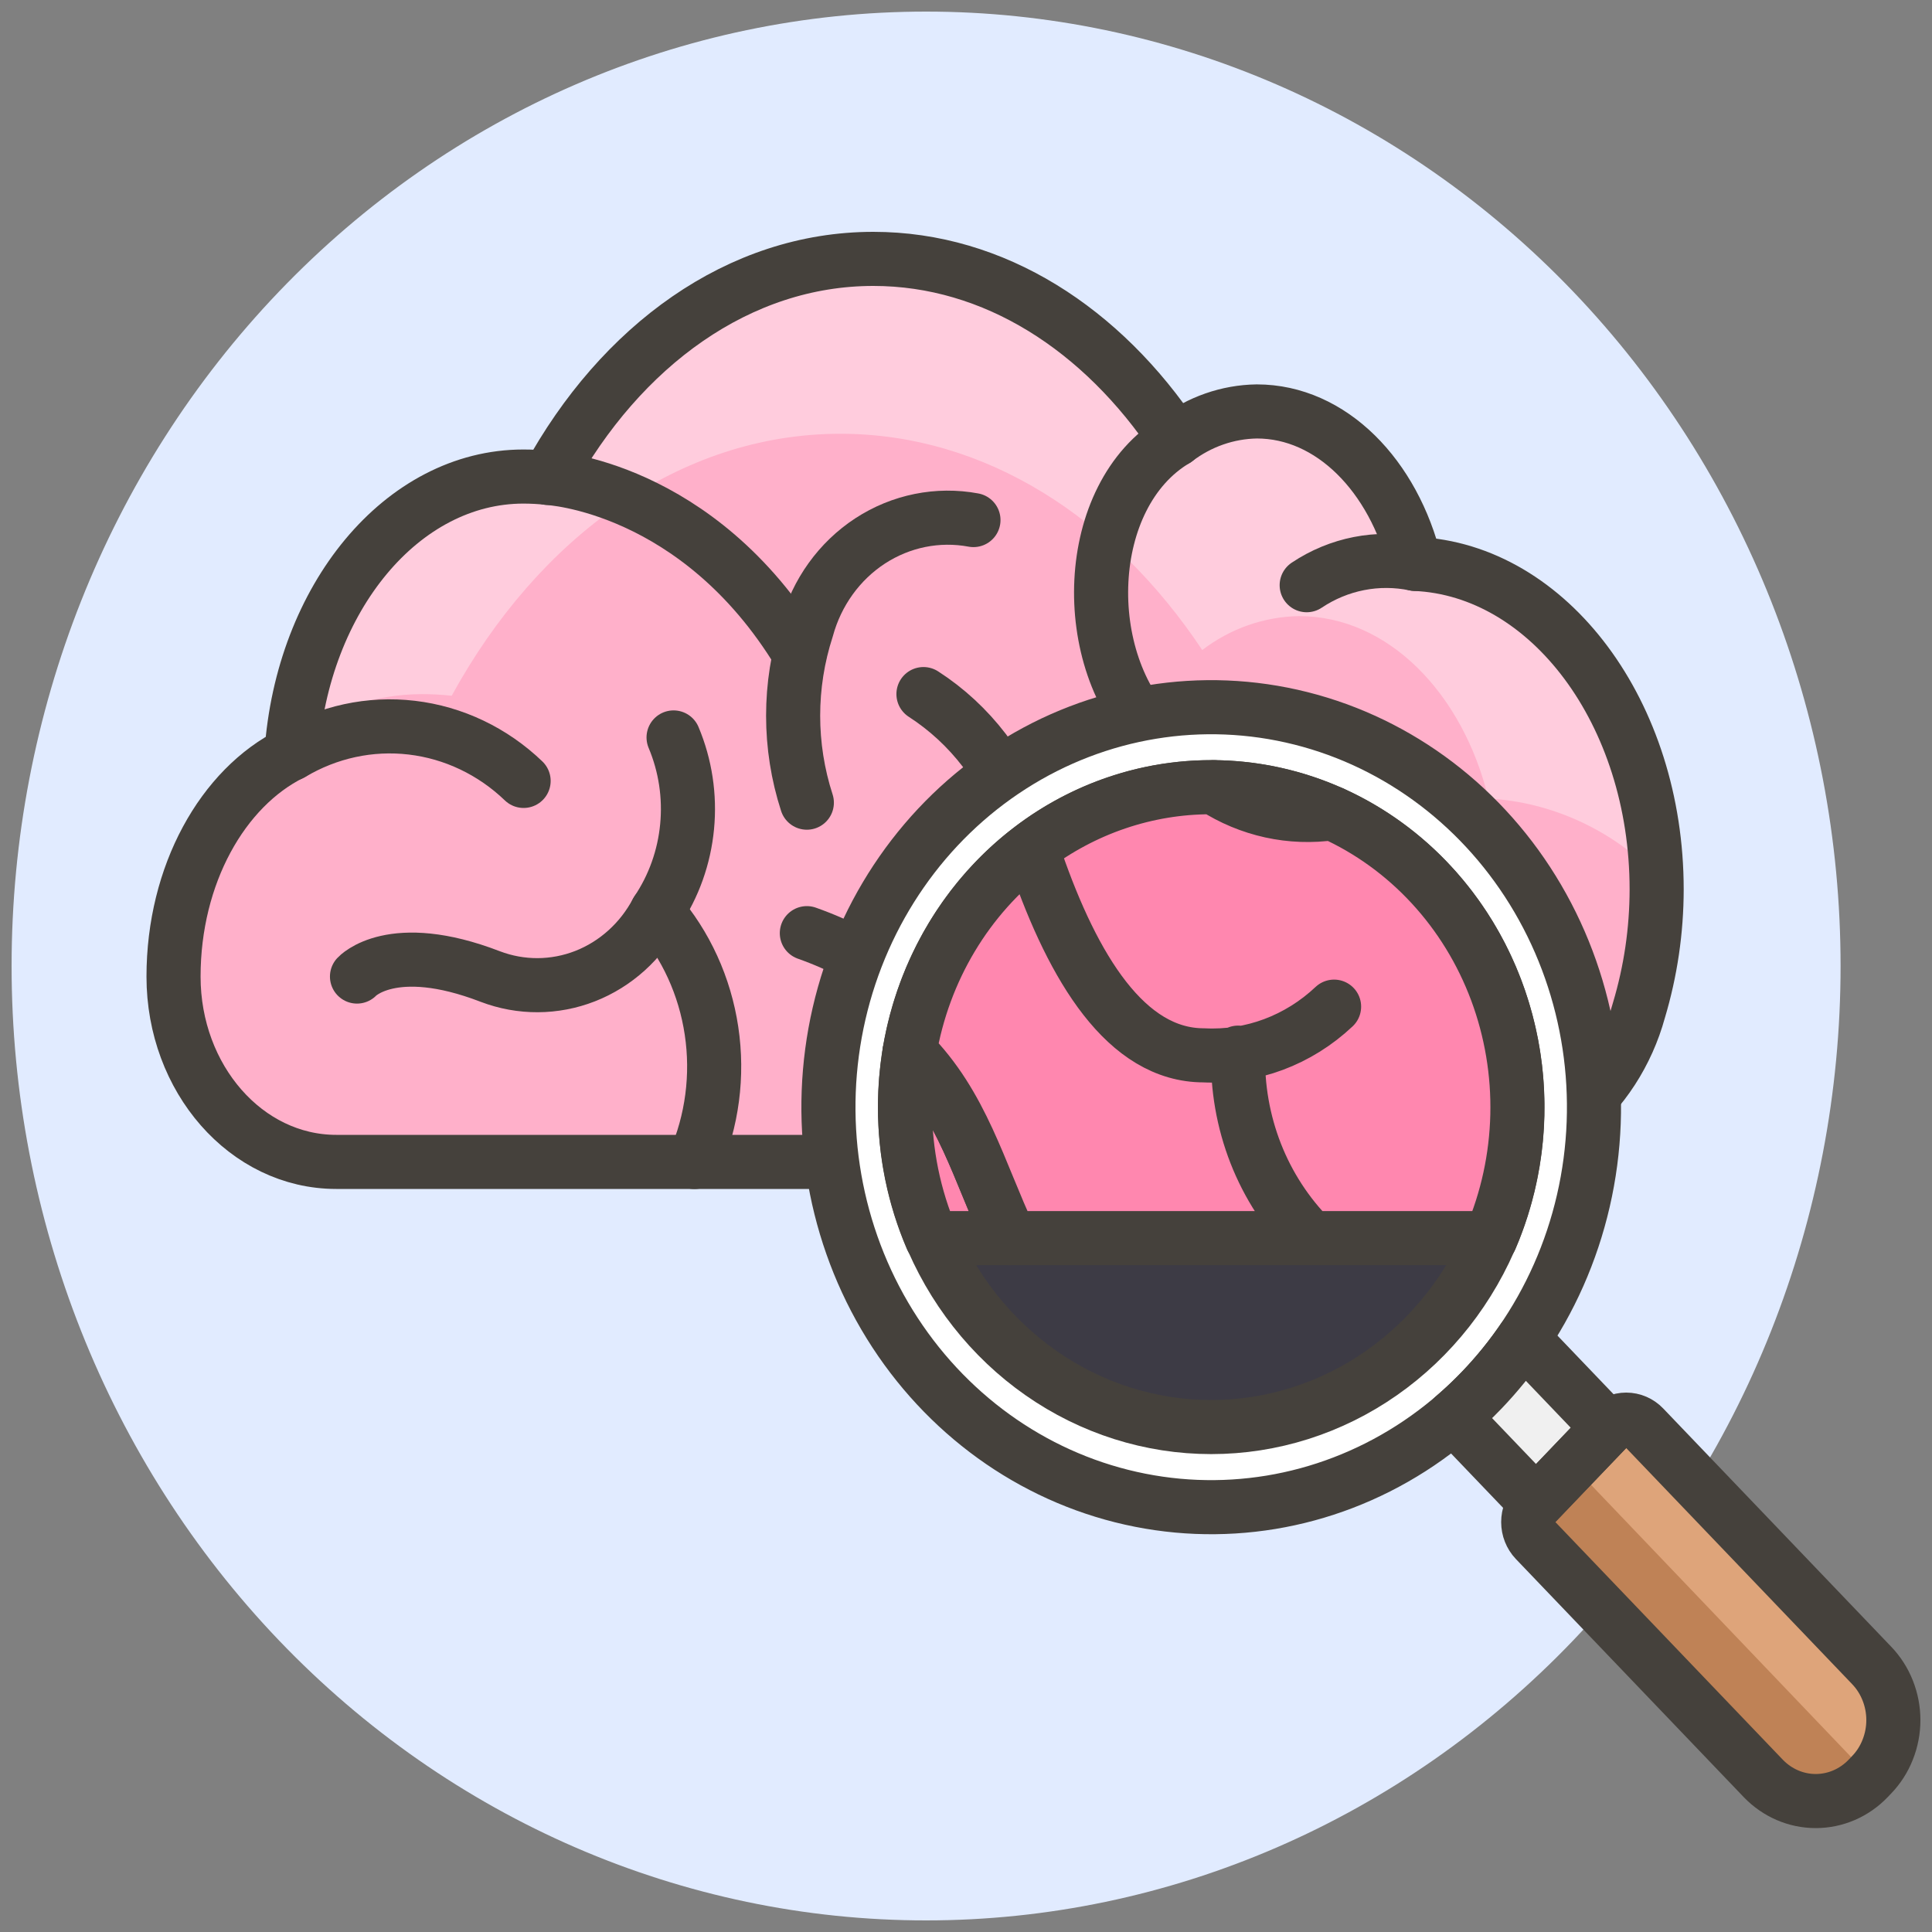<svg width="50" height="50" viewBox="0 0 50 50" fill="none" xmlns="http://www.w3.org/2000/svg">
<rect x="0" y="0" width="50" height="50" fill="#808080" stroke="none"/>
<path d="M1 25C1 31.365 3.42 37.47 7.727 41.971C12.034 46.471 17.876 49 23.967 49C30.058 49 35.9 46.471 40.207 41.971C44.515 37.47 46.934 31.365 46.934 25C46.934 18.635 44.515 12.53 40.207 8.029C35.9 3.529 30.058 1 23.967 1C17.876 1 12.034 3.529 7.727 8.029C3.42 12.53 1 18.635 1 25Z" fill="#E1EBFF" stroke="#E1EBFF" stroke-width="1.4" stroke-miterlimit="10"/>
<path d="M32.847 30.072H37.57C38.672 30.042 39.735 29.645 40.606 28.94C41.477 28.234 42.111 27.257 42.414 26.15C42.718 25.137 42.873 24.081 42.874 23.019C42.874 18.459 40.089 14.745 36.626 14.594C36.069 12.313 34.453 10.648 32.527 10.648C31.773 10.659 31.04 10.915 30.431 11.38C28.526 8.517 25.73 6.7 22.601 6.7C19.126 6.7 16.063 8.946 14.192 12.368C13.977 12.345 13.761 12.333 13.546 12.333C10.406 12.333 7.821 15.476 7.543 19.502C5.763 20.387 4.491 22.633 4.491 25.275C4.491 27.916 6.373 30.07 8.701 30.07H32.847V30.072Z" fill="#FFB0CA"/>
<path d="M10.916 17.964C11.174 17.964 11.432 17.978 11.69 18.006C13.929 13.913 17.591 11.226 21.748 11.226C25.492 11.226 28.836 13.398 31.114 16.823C31.842 16.266 32.717 15.959 33.618 15.945C35.923 15.945 37.855 17.936 38.521 20.665C40.15 20.759 41.691 21.462 42.864 22.645C42.716 18.256 39.994 14.742 36.623 14.595C36.066 12.315 34.451 10.649 32.524 10.649C31.771 10.66 31.039 10.916 30.431 11.38C28.526 8.517 25.73 6.7 22.601 6.7C19.126 6.7 16.063 8.946 14.192 12.368C13.977 12.345 13.761 12.333 13.546 12.333C10.53 12.333 8.028 15.23 7.588 19.026C8.574 18.339 9.731 17.97 10.916 17.964Z" fill="#FFCCDD"/>
<path d="M25.882 30.072C24.791 27.749 24.485 25.433 20.881 24.15" stroke="#45413C" stroke-width="1.4" stroke-linecap="round" stroke-linejoin="round"/>
<path d="M32.847 30.072C32.297 29.519 31.863 28.851 31.573 28.112C31.284 27.373 31.145 26.578 31.166 25.78" stroke="#45413C" stroke-width="1.4" stroke-linecap="round" stroke-linejoin="round"/>
<path d="M33.383 24.712C32.559 25.489 31.475 25.894 30.367 25.84C28.57 25.84 27.349 23.823 26.487 21.34C26.023 19.936 25.109 18.743 23.899 17.963" stroke="#45413C" stroke-width="1.4" stroke-linecap="round" stroke-linejoin="round"/>
<path d="M14.192 12.371C14.192 12.371 18.053 12.56 20.694 16.922" stroke="#45413C" stroke-width="1.4" stroke-linecap="round" stroke-linejoin="round"/>
<path d="M17.97 30.072C18.432 29.011 18.587 27.831 18.414 26.678C18.242 25.526 17.751 24.451 17.001 23.587" stroke="#45413C" stroke-width="1.4" stroke-linecap="round" stroke-linejoin="round"/>
<path d="M7.545 19.505C8.488 18.941 9.579 18.705 10.658 18.832C11.738 18.959 12.751 19.442 13.551 20.21" stroke="#45413C" stroke-width="1.4" stroke-linecap="round" stroke-linejoin="round"/>
<path d="M17.432 19.085C17.737 19.81 17.858 20.605 17.782 21.394C17.707 22.182 17.438 22.937 17.001 23.585C16.593 24.357 15.934 24.952 15.143 25.262C14.353 25.571 13.482 25.575 12.689 25.273C10.137 24.288 9.239 25.273 9.239 25.273" stroke="#45413C" stroke-width="1.4" stroke-linecap="round" stroke-linejoin="round"/>
<path d="M36.623 14.594C35.655 14.392 34.649 14.589 33.817 15.145" stroke="#45413C" stroke-width="1.4" stroke-linecap="round" stroke-linejoin="round"/>
<path d="M30.431 11.38C28 12.82 27.888 17.114 29.936 19.083C32.945 21.978 35.434 18.098 37.697 21.897" stroke="#45413C" stroke-width="1.4" stroke-linecap="round" stroke-linejoin="round"/>
<path d="M20.881 20.773C20.408 19.314 20.408 17.732 20.881 16.273C21.139 15.329 21.723 14.519 22.519 13.999C23.316 13.48 24.268 13.287 25.193 13.459" stroke="#45413C" stroke-width="1.4" stroke-linecap="round" stroke-linejoin="round"/>
<path d="M32.847 30.072H37.57C38.672 30.042 39.735 29.645 40.606 28.94C41.477 28.234 42.111 27.257 42.414 26.15C42.718 25.137 42.873 24.081 42.874 23.019C42.874 18.459 40.089 14.745 36.626 14.594C36.069 12.313 34.453 10.648 32.527 10.648C31.773 10.659 31.04 10.915 30.431 11.38C28.526 8.517 25.73 6.7 22.601 6.7C19.126 6.7 16.063 8.946 14.192 12.368C13.977 12.345 13.761 12.333 13.546 12.333C10.406 12.333 7.821 15.476 7.543 19.502C5.763 20.387 4.491 22.633 4.491 25.275C4.491 27.916 6.373 30.07 8.701 30.07H32.847V30.072Z" stroke="#45413C" stroke-width="1.4" stroke-linecap="round" stroke-linejoin="round"/>
<path d="M22.896 34.057C24.268 36.399 26.473 38.076 29.027 38.718C31.582 39.361 34.276 38.917 36.517 37.484C38.758 36.051 40.362 33.746 40.977 31.077C41.592 28.408 41.167 25.593 39.796 23.251C38.425 20.909 36.219 19.232 33.665 18.59C31.11 17.947 28.416 18.391 26.175 19.824C23.934 21.257 22.33 23.562 21.715 26.231C21.1 28.9 21.525 31.715 22.896 34.057Z" fill="white" stroke="#45413C" stroke-width="1.4" stroke-linecap="round" stroke-linejoin="round"/>
<path d="M23.421 28.654C23.421 30.851 24.256 32.957 25.742 34.51C27.228 36.063 29.244 36.936 31.346 36.936C33.448 36.936 35.464 36.063 36.95 34.51C38.436 32.957 39.271 30.851 39.271 28.654C39.271 26.457 38.436 24.351 36.95 22.798C35.464 21.245 33.448 20.372 31.346 20.372C29.244 20.372 27.228 21.245 25.742 22.798C24.256 24.351 23.421 26.457 23.421 28.654Z" fill="#3D3B45"/>
<path d="M36.95 22.799C38.058 23.957 38.812 25.432 39.118 27.038C39.423 28.644 39.266 30.309 38.666 31.822C38.066 33.334 37.051 34.627 35.748 35.537C34.445 36.447 32.913 36.932 31.346 36.932C29.779 36.932 28.247 36.447 26.944 35.537C25.641 34.627 24.625 33.334 24.026 31.822C23.426 30.309 23.269 28.644 23.574 27.038C23.88 25.432 24.634 23.957 25.742 22.799C26.478 22.029 27.351 21.419 28.313 21.003C29.274 20.587 30.305 20.372 31.346 20.372C32.387 20.372 33.417 20.587 34.379 21.003C35.34 21.419 36.214 22.029 36.95 22.799V22.799Z" stroke="#45413C" stroke-width="1.4" stroke-linecap="round" stroke-linejoin="round"/>
<path d="M48.436 45.933L48.347 46.026C47.987 46.401 47.499 46.611 46.991 46.611C46.482 46.611 45.995 46.401 45.634 46.026L39.736 39.863C39.617 39.737 39.55 39.568 39.55 39.391C39.55 39.214 39.617 39.044 39.736 38.918L41.634 36.935C41.754 36.81 41.917 36.74 42.086 36.74C42.256 36.74 42.418 36.81 42.538 36.935L48.436 43.098C48.615 43.284 48.757 43.505 48.853 43.748C48.95 43.991 49 44.252 49 44.516C49 44.779 48.95 45.04 48.853 45.283C48.757 45.527 48.615 45.748 48.436 45.933Z" fill="#BF8256"/>
<path d="M48.436 45.933L48.392 45.98L40.691 37.92L41.634 36.935C41.754 36.81 41.917 36.74 42.086 36.74C42.256 36.74 42.418 36.81 42.538 36.935L48.436 43.098C48.615 43.284 48.757 43.505 48.853 43.748C48.95 43.991 49 44.252 49 44.516C49 44.779 48.95 45.04 48.853 45.283C48.757 45.527 48.615 45.748 48.436 45.933Z" fill="#DEA47A"/>
<path d="M41.62 36.95L39.422 34.653C39.1 35.123 38.742 35.565 38.351 35.973C38.114 36.22 37.869 36.452 37.616 36.669L39.752 38.901L41.62 36.95Z" fill="#F0F0F0" stroke="#45413C" stroke-width="1.4" stroke-linecap="round" stroke-linejoin="round"/>
<path d="M48.436 45.933L48.347 46.026C47.987 46.401 47.499 46.611 46.991 46.611C46.482 46.611 45.995 46.401 45.634 46.026L39.736 39.863C39.617 39.737 39.55 39.568 39.55 39.391C39.55 39.214 39.617 39.044 39.736 38.918L41.634 36.935C41.754 36.81 41.917 36.74 42.086 36.74C42.256 36.74 42.418 36.81 42.538 36.935L48.436 43.098C48.615 43.284 48.757 43.505 48.853 43.748C48.95 43.991 49 44.252 49 44.516C49 44.779 48.95 45.04 48.853 45.283C48.757 45.527 48.615 45.748 48.436 45.933V45.933Z" stroke="#45413C" stroke-width="1.4" stroke-linecap="round" stroke-linejoin="round"/>
<path d="M23.539 27.22C23.461 27.693 23.421 28.173 23.421 28.653C23.419 29.821 23.654 30.976 24.11 32.042H26.138C25.332 30.32 24.909 28.6 23.539 27.22Z" fill="#FF87AF" stroke="#45413C" stroke-width="1.4" stroke-linecap="round" stroke-linejoin="round"/>
<path d="M34.478 21.045C33.511 20.61 32.47 20.382 31.417 20.373C32.331 20.963 33.414 21.201 34.478 21.045Z" fill="#FFCCDD" stroke="#45413C" stroke-width="1.4" stroke-linecap="round" stroke-linejoin="round"/>
<path d="M34.478 21.045C33.414 21.201 32.331 20.963 31.417 20.373H31.346C29.675 20.371 28.046 20.924 26.695 21.951C26.738 22.059 26.779 22.169 26.818 22.282C27.782 25.059 29.147 27.312 31.154 27.312C32.393 27.374 33.605 26.921 34.526 26.052C33.605 26.921 32.393 27.374 31.154 27.312C29.144 27.312 27.782 25.059 26.818 22.282C26.779 22.169 26.738 22.059 26.695 21.951C25.028 23.212 23.897 25.102 23.539 27.22C24.909 28.6 25.332 30.319 26.14 32.042H33.922C33.306 31.422 32.821 30.675 32.497 29.849C32.174 29.022 32.019 28.134 32.043 27.242C32.019 28.134 32.174 29.022 32.497 29.849C32.821 30.675 33.306 31.422 33.922 32.042H38.58C39.009 31.039 39.243 29.958 39.269 28.86C39.295 27.762 39.111 26.67 38.73 25.647C38.348 24.623 37.776 23.69 37.046 22.9C36.316 22.11 35.443 21.479 34.478 21.044V21.045Z" fill="#FF87AF" stroke="#45413C" stroke-width="1.4" stroke-linecap="round" stroke-linejoin="round"/>
</svg>
